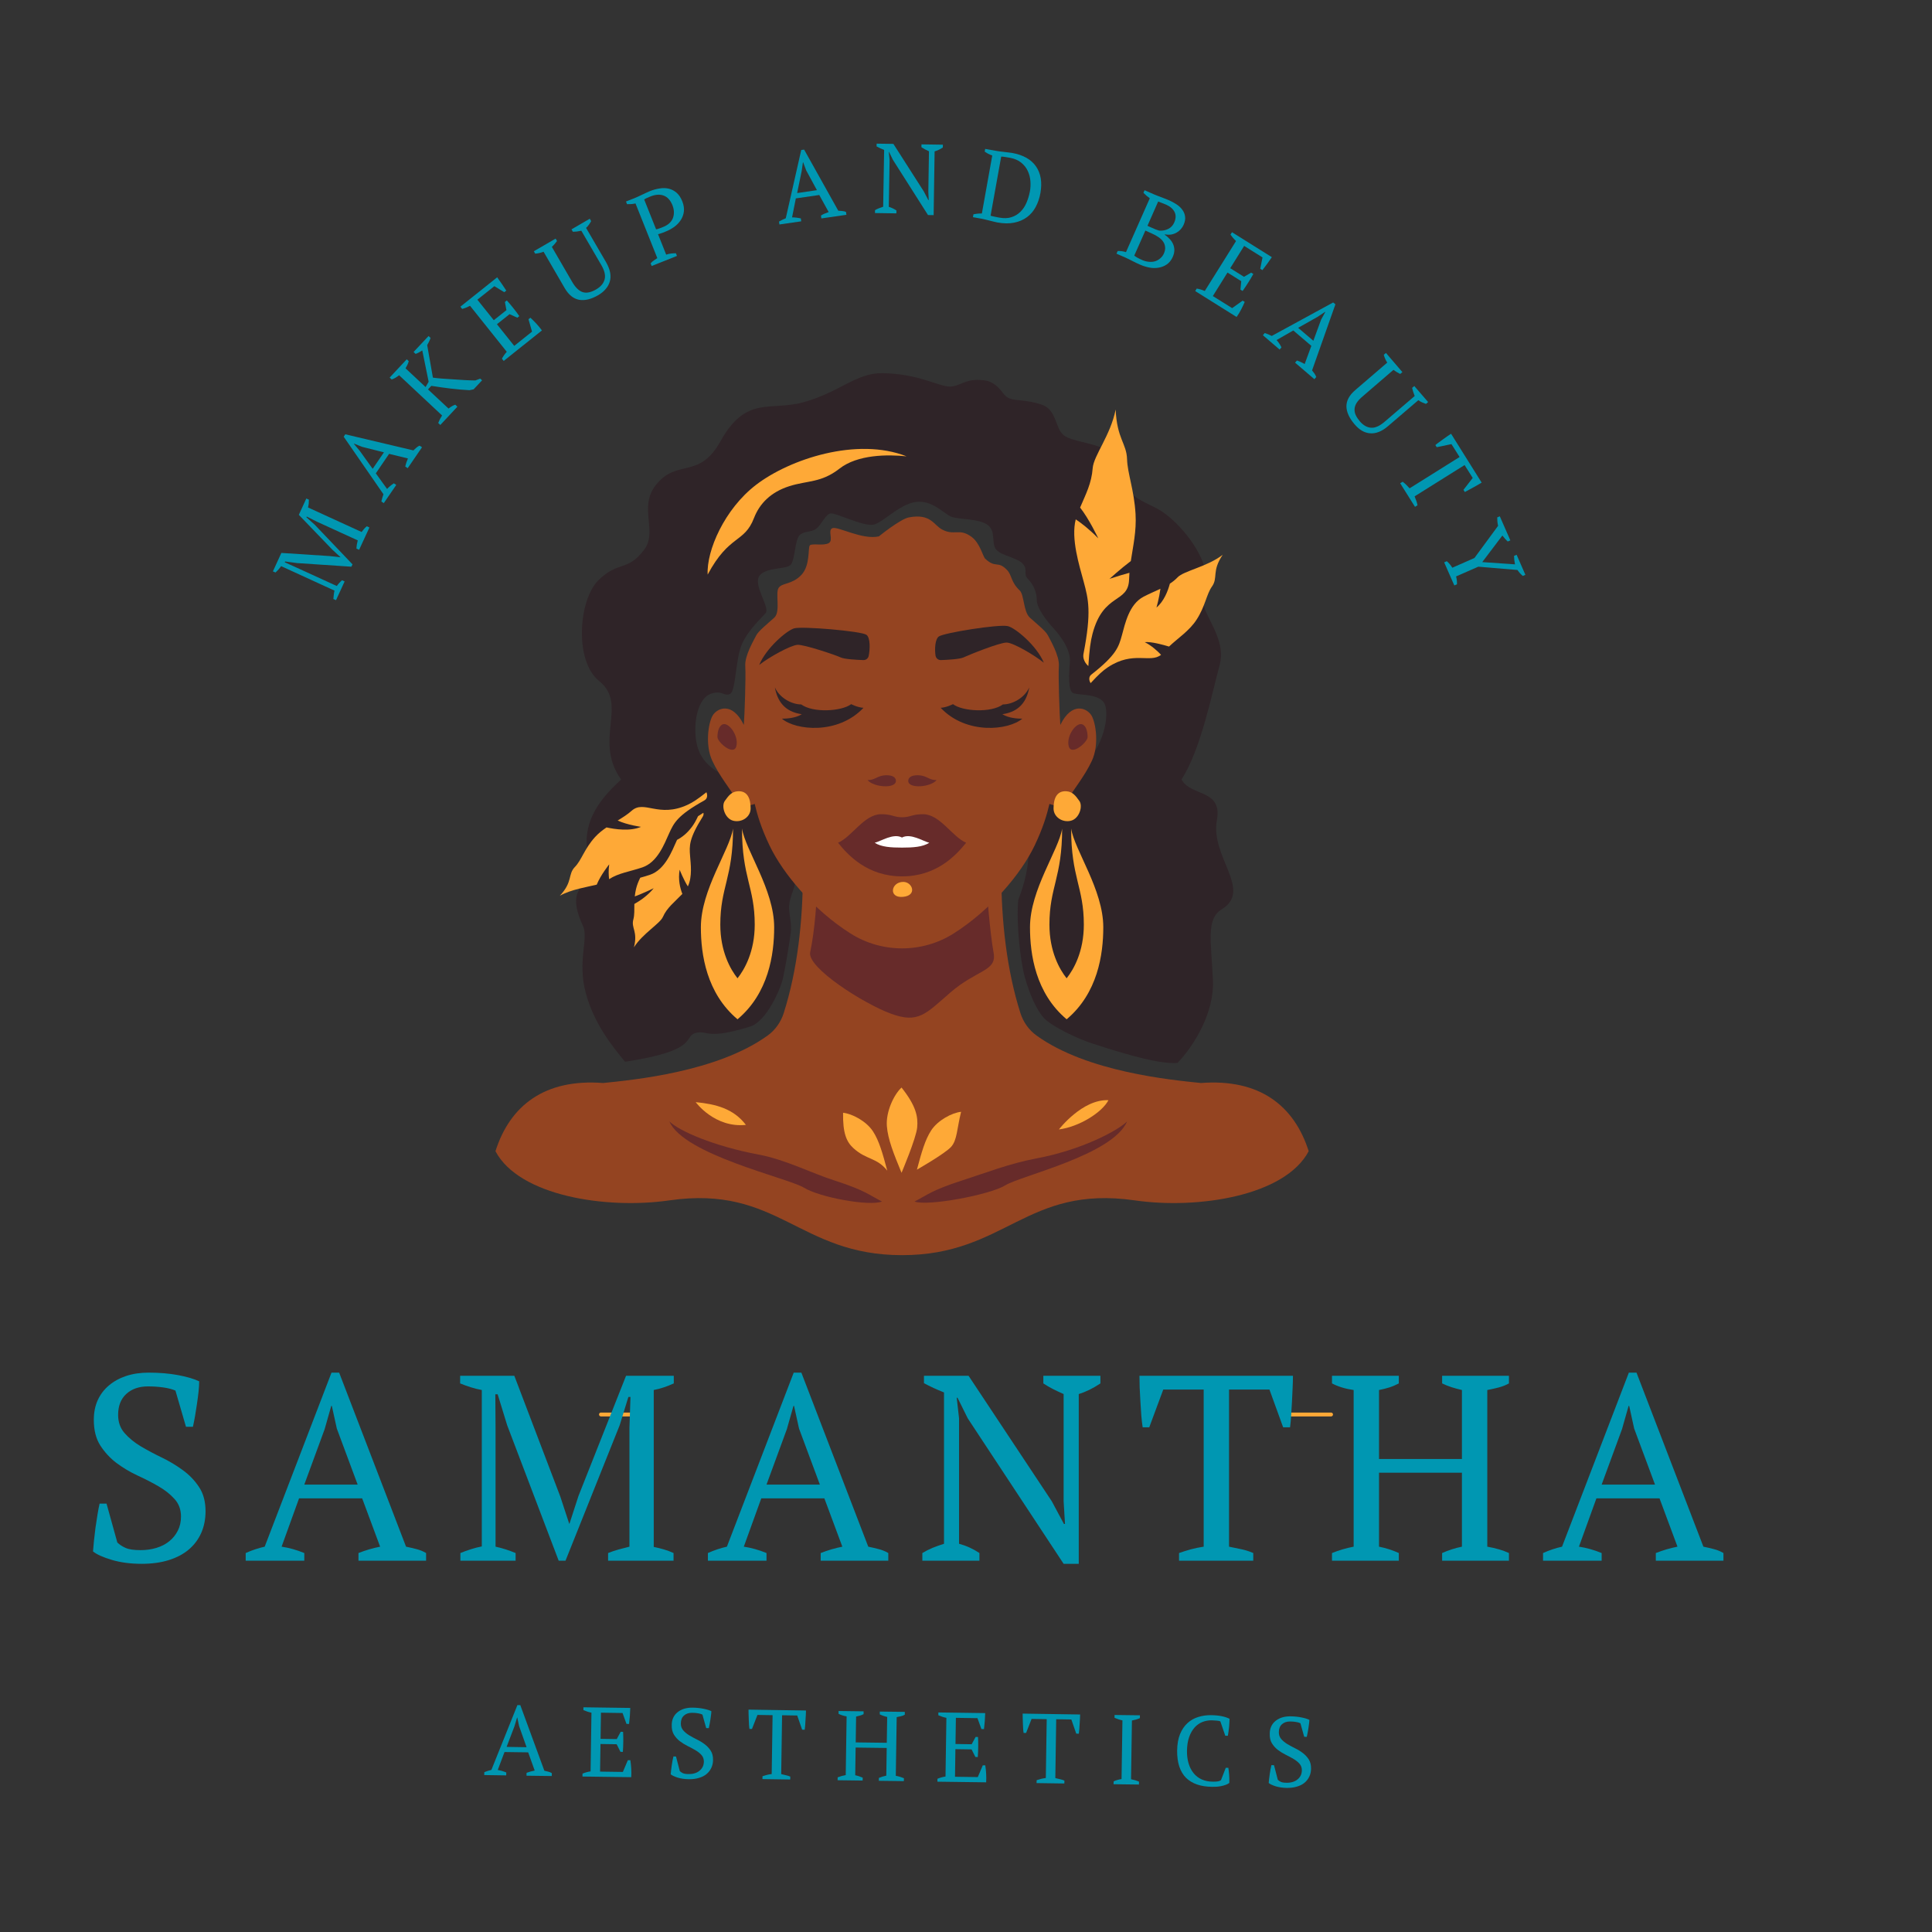 <svg xmlns="http://www.w3.org/2000/svg" xmlns:xlink="http://www.w3.org/1999/xlink" width="500" zoomAndPan="magnify" viewBox="0 0 375 375" height="500" preserveAspectRatio="xMidYMid meet" version="1.0"><rect x="0" y="0" width="375" height="375" fill="#333333" stroke="none"/><defs><g/><clipPath id="bd9084269f"><path d="M 82.172 149 L 240.012 149 L 240.012 223.73 L 82.172 223.73 Z M 82.172 149 " clip-rule="nonzero"/></clipPath><clipPath id="00159ab79b"><path d="M 97 52.328 L 226 52.328 L 226 187 L 97 187 Z M 97 52.328 " clip-rule="nonzero"/></clipPath><clipPath id="5e86131027"><path d="M 79 304 L 248 304 L 248 332.559 L 79 332.559 Z M 79 304 " clip-rule="nonzero"/></clipPath><clipPath id="35e6b23077"><path d="M 0.121 6 L 15 6 L 15 21 L 0.121 21 Z M 0.121 6 " clip-rule="nonzero"/></clipPath><clipPath id="70d57b94f8"><rect x="0" width="169" y="0" height="29"/></clipPath><clipPath id="0b9cf813fd"><path d="M 0.16 229 L 326.32 229 L 326.32 298 L 0.16 298 Z M 0.16 229 " clip-rule="nonzero"/></clipPath><clipPath id="19e565fc54"><rect x="0" width="327" y="0" height="69"/></clipPath><clipPath id="e34b13d34d"><path d="M 32 0.879 L 289 0.879 L 289 100 L 32 100 Z M 32 0.879 " clip-rule="nonzero"/></clipPath><clipPath id="c2e6226a25"><rect x="0" width="257" y="0" height="100"/></clipPath><clipPath id="0b816b1fa9"><rect x="0" width="327" y="0" height="333"/></clipPath></defs><path stroke-linecap="round" transform="matrix(0.75, 0, 0, 0.75, 116.27, 274.177)" fill="none" stroke-linejoin="miter" d="M 0.499 0.498 L 11.629 0.498 " stroke="#fea937" stroke-width="1" stroke-opacity="1" stroke-miterlimit="4"/><path stroke-linecap="round" transform="matrix(0.75, 0, 0, 0.75, 249.632, 274.177)" fill="none" stroke-linejoin="miter" d="M 0.501 0.498 L 11.631 0.498 " stroke="#fea937" stroke-width="1" stroke-opacity="1" stroke-miterlimit="4"/><g transform="matrix(1, 0, 0, 1, 14, 20)"><g clip-path="url(#0b816b1fa9)"><g clip-path="url(#bd9084269f)"><path fill="#944421" d="M 219.109 190.211 C 213.273 189.609 197.008 188.082 187.188 180.996 C 185.699 179.922 184.617 178.383 184.062 176.641 C 181.422 168.324 180.348 158.871 180.348 149.422 L 161.094 150.102 L 141.84 149.422 C 141.84 158.871 140.762 168.324 138.121 176.641 C 137.566 178.383 136.488 179.922 135 180.996 C 125.176 188.082 108.914 189.609 103.074 190.211 C 91.75 189.344 85 194.551 82.168 203.445 C 86.742 212.125 103.637 214.762 115.926 212.992 C 137.047 209.957 140.969 223.625 161.094 223.625 C 181.219 223.625 185.137 209.957 206.262 212.992 C 218.551 214.762 235.441 212.125 240.016 203.445 C 237.184 194.551 230.434 189.344 219.109 190.211 Z M 219.109 190.211 " fill-opacity="1" fill-rule="nonzero"/></g><g clip-path="url(#00159ab79b)"><path fill="#2f2428" d="M 222.195 139.223 C 223.328 133.117 217.188 134.668 215.336 131.305 C 219.148 125.336 221.215 114.598 222.738 109.062 C 223.879 104.926 220.996 101.145 219.91 98.324 C 218.82 95.504 220.824 93.32 219.691 89.754 C 218.277 85.305 213.703 80.316 210.543 78.688 C 207.387 77.059 205.754 76.625 204.34 74.023 C 202.922 71.418 204.992 70.77 201.836 68.055 C 199.324 65.902 194.211 65.887 192.469 64.477 C 190.727 63.066 191.164 59.484 188.113 58.508 C 185.066 57.531 183.324 57.859 181.906 57.316 C 180.492 56.773 180.383 54.93 177.77 53.953 C 173.559 53.086 172.543 55.035 170.367 55.035 C 168.188 55.035 164.379 52.543 157.301 52.434 C 152.152 52.355 149.023 56.121 141.949 58.074 C 135.438 59.871 130.84 56.664 125.832 65.668 C 121.66 73.168 117.449 68.922 113.312 74.129 C 109.848 78.488 113.746 83.137 111.023 86.715 C 107.754 91.016 106.125 88.777 102.203 92.574 C 98.285 96.371 97.414 108.305 102.312 112.207 C 107.98 116.727 101.117 123.707 106.559 131.301 C 103.73 134.016 98.176 139.004 100.355 146.926 C 101.941 152.703 95.02 150.723 99.156 159.727 C 100.289 162.191 98.02 166.488 99.699 172.742 C 101.332 178.82 104.926 183.16 107.32 186.086 C 122.348 183.809 118.305 181.035 121.258 180.445 C 123.438 180.012 123.219 181.855 131.602 179.254 C 134.719 178.285 137.543 172.07 138.039 169.586 C 138.641 166.598 139.117 163.715 139.473 161.133 C 139.758 159.082 139.039 157.301 139.18 155.715 C 139.348 153.824 140.344 152.242 140.32 151.301 C 140.008 138.543 133.781 143.453 134.543 139.871 C 135.305 136.293 131.93 130.758 131.93 130.758 C 131.93 130.758 128.227 131.301 126.484 130.434 C 124.742 129.566 121.805 127.938 121.148 123.926 C 120.496 119.91 121.586 115.57 123.871 114.703 C 126.156 113.836 126.484 115.246 127.684 114.703 C 128.879 114.16 128.711 107.785 130.066 104.895 C 131.395 102.055 133.754 100.051 134.625 98.965 C 135.492 97.883 132.039 93.441 133.453 91.703 C 134.867 89.969 138.789 90.621 139.551 89.535 C 140.312 88.449 140.312 84.762 141.184 83.895 C 142.055 83.027 143.363 83.352 144.34 82.699 C 145.32 82.051 146.191 79.879 147.172 79.66 C 148.152 79.445 153.598 82.266 155.559 81.832 C 157.516 81.398 161 77.383 164.375 77.383 C 167.348 77.383 169.277 79.77 170.691 80.312 C 172.105 80.855 176.137 80.637 177.77 81.941 C 179.402 83.242 178.312 85.52 179.402 86.715 C 180.492 87.906 183.43 88.23 184.52 89.426 C 185.609 90.617 184.52 91.379 185.5 92.355 C 186.48 93.332 187.242 94.848 187.242 96.477 C 187.242 98.105 189.242 100.594 190.441 101.898 C 191.637 103.199 193.883 106.023 193.664 108.52 C 193.449 111.016 193.34 113.941 194.211 114.484 C 195.082 115.027 199.438 114.484 200.418 116.656 C 201.395 118.824 200.199 125.117 196.168 128.59 C 192.141 132.059 182.992 130.199 182.34 131.5 C 181.688 132.801 189.172 140.832 183.648 154.625 C 183.211 159.289 184.082 166.773 184.953 169.812 C 185.824 172.852 187.133 175.996 188.656 177.625 C 190.18 179.25 195.191 181.637 197.914 182.504 C 200.637 183.375 210.543 186.738 214.57 186.305 C 218.055 182.613 221.684 176.332 221.43 170.355 C 221.105 162.652 220.027 158.406 223.172 156.469 C 229.16 152.781 220.887 146.27 222.195 139.219 Z M 222.195 139.223 " fill-opacity="1" fill-rule="nonzero"/></g><path fill="#672b2a" d="M 144.562 150.832 C 144.664 154.152 144.125 160.812 143.254 164.824 C 142.605 167.816 153.676 174.836 158.934 176.758 C 164.27 178.711 165.66 176.801 170.477 172.637 C 175.645 168.168 179.523 168.543 178.859 164.934 C 178.16 161.125 177.488 152.836 177.488 151.035 C 177.488 149.238 161.008 154.082 161.008 154.082 Z M 144.562 150.832 " fill-opacity="1" fill-rule="nonzero"/><path fill="#944421" d="M 197.867 118.898 C 197.023 117.453 194.062 116.078 191.809 120.707 C 191.668 118.973 191.387 111.305 191.527 109.281 C 191.668 107.254 189.836 104.219 189.414 103.352 C 188.992 102.48 187.16 101.035 185.891 99.879 C 184.625 98.723 184.812 95.441 183.918 94.598 C 182.156 92.934 182.441 91.633 181.453 90.621 C 179.621 88.738 179.34 90.402 177.227 88.449 C 176.781 88.039 176.23 85.402 174.551 84.184 C 172.152 82.449 171.309 84.039 168.914 82.809 C 167.191 81.926 166.73 79.629 162.43 80.422 C 160.742 80.734 156.586 84.113 156.586 84.113 C 153.344 84.836 148.551 82.086 147.566 82.52 C 146.578 82.953 147.848 84.836 146.863 85.414 C 145.875 85.992 143.621 85.414 143.199 85.848 C 142.773 86.281 143.34 89.754 141.508 91.633 C 139.676 93.512 137.844 93.078 137.141 94.094 C 136.434 95.105 137.562 98.723 136.293 99.879 C 135.027 101.035 133.195 102.48 132.77 103.352 C 132.348 104.219 130.516 107.254 130.656 109.281 C 130.797 111.305 130.516 118.973 130.375 120.707 C 128.121 116.078 125.164 117.453 124.316 118.898 C 123.473 120.348 122.84 124.613 124.246 127.652 C 125.656 130.688 127.91 133.363 128.828 135.027 C 129.531 136.312 131.082 136.621 132.488 136.039 C 132.984 138.125 133.688 140.598 135.379 144.141 C 137.965 149.559 143.883 156.637 151.098 161.195 C 157.18 165.039 165.008 165.039 171.09 161.195 C 178.301 156.637 184.223 149.559 186.809 144.141 C 188.5 140.598 189.203 138.125 189.699 136.039 C 191.105 136.621 192.652 136.312 193.363 135.027 C 194.277 133.363 196.531 130.688 197.941 127.652 C 199.348 124.613 198.715 120.348 197.871 118.898 Z M 197.867 118.898 " fill-opacity="1" fill-rule="nonzero"/><path fill="#672b2a" d="M 165.145 138.035 C 163.031 138.035 162.715 138.629 161.094 138.629 C 159.473 138.629 159.156 138.035 157.043 138.035 C 153.734 138.035 151.41 142.383 148.664 143.578 C 150.633 146.035 154.402 150.102 161.094 150.102 C 167.785 150.102 171.551 146.035 173.523 143.578 C 170.777 142.383 168.453 138.035 165.145 138.035 Z M 165.145 138.035 " fill-opacity="1" fill-rule="nonzero"/><path fill="#672b2a" d="M 159.895 131.574 C 159.895 130.414 158.098 130.328 157.066 130.598 C 156.031 130.871 155.648 131.414 154.398 131.414 C 155.539 132.824 159.895 133.148 159.895 131.574 Z M 159.895 131.574 " fill-opacity="1" fill-rule="nonzero"/><path fill="#672b2a" d="M 162.289 131.574 C 162.289 130.414 164.086 130.328 165.121 130.598 C 166.156 130.871 166.535 131.414 167.789 131.414 C 166.645 132.824 162.289 133.148 162.289 131.574 Z M 162.289 131.574 " fill-opacity="1" fill-rule="nonzero"/><path fill="#2f2428" d="M 153.605 117.383 C 152.465 117.328 151.211 116.676 151.211 116.676 C 149.359 118.086 143.809 118.41 141.52 116.73 C 139.672 116.73 137.328 115.48 136.402 113.422 C 136.895 116.078 138.254 118.141 141.629 118.629 C 140.434 119.387 138.691 119.496 137.766 119.496 C 140.434 121.773 148.652 122.641 153.605 117.379 Z M 153.605 117.383 " fill-opacity="1" fill-rule="nonzero"/><path fill="#2f2428" d="M 168.578 117.383 C 169.723 117.328 170.973 116.676 170.973 116.676 C 172.824 118.086 178.379 118.41 180.664 116.73 C 182.516 116.73 184.855 115.48 185.781 113.422 C 185.293 116.078 183.93 118.141 180.555 118.629 C 181.754 119.387 183.496 119.496 184.422 119.496 C 181.754 121.773 173.531 122.641 168.578 117.379 Z M 168.578 117.383 " fill-opacity="1" fill-rule="nonzero"/><path fill="#2f2428" d="M 153.578 108.121 C 154.074 108.141 154.508 107.801 154.609 107.32 C 154.883 106.031 154.949 103.746 154.16 103.207 C 153.125 102.5 141.789 101.523 140.168 101.957 C 138.754 102.34 134.723 105.754 133.363 109.062 C 135.27 107.547 139.516 105.211 140.82 105.16 C 142.129 105.105 148.117 107.109 149.152 107.598 C 149.91 107.957 152.336 108.082 153.578 108.121 Z M 153.578 108.121 " fill-opacity="1" fill-rule="nonzero"/><path fill="#2f2428" d="M 168.629 108.121 C 168.109 108.141 167.668 107.762 167.586 107.25 C 167.398 106.035 167.477 104.055 168.242 103.531 C 169.277 102.824 179.73 101.145 181.582 101.523 C 183.02 101.816 187.242 105.32 188.605 108.629 C 186.699 107.109 182.727 104.777 181.418 104.723 C 180.113 104.668 174.07 107.109 173.035 107.598 C 172.281 107.953 169.875 108.082 168.629 108.121 Z M 168.629 108.121 " fill-opacity="1" fill-rule="nonzero"/><path fill="#ffffff" d="M 161.074 142.566 C 159.406 141.664 156.973 143.293 155.777 143.582 C 157.082 144.414 158.969 144.52 161.074 144.52 C 163.18 144.52 165.066 144.414 166.375 143.582 C 165.176 143.293 162.746 141.664 161.074 142.566 Z M 161.074 142.566 " fill-opacity="1" fill-rule="nonzero"/><path fill="#fea937" d="M 129.227 133.582 C 131.184 133.469 131.695 135.172 131.695 136.91 C 131.695 138.645 129.879 139.73 128.281 139.293 C 126.684 138.859 125.961 136.473 126.684 135.461 C 127.41 134.449 127.992 133.652 129.227 133.582 Z M 129.227 133.582 " fill-opacity="1" fill-rule="nonzero"/><path fill="#fea937" d="M 130.023 140.812 C 130.023 150.359 132.492 152.168 132.492 159.473 C 132.492 164.68 130.531 168.152 129.152 169.887 C 127.773 168.152 125.812 164.68 125.812 159.473 C 125.812 152.168 128.281 150.359 128.281 140.812 C 127.629 145.008 122.039 152.676 122.039 159.98 C 122.039 165.258 123.129 172.781 129.152 177.844 C 135.18 172.781 136.266 165.258 136.266 159.98 C 136.266 152.676 130.676 145.008 130.023 140.812 Z M 130.023 140.812 " fill-opacity="1" fill-rule="nonzero"/><path fill="#fea937" d="M 192.961 133.582 C 191.004 133.469 190.492 135.172 190.492 136.91 C 190.492 138.645 192.309 139.73 193.902 139.293 C 195.5 138.859 196.227 136.473 195.5 135.461 C 194.773 134.449 194.195 133.652 192.961 133.582 Z M 192.961 133.582 " fill-opacity="1" fill-rule="nonzero"/><path fill="#fea937" d="M 192.16 140.812 C 192.16 150.359 189.695 152.168 189.695 159.473 C 189.695 164.68 191.652 168.152 193.031 169.887 C 194.414 168.152 196.371 164.68 196.371 159.473 C 196.371 152.168 193.906 150.359 193.906 140.812 C 194.559 145.008 200.148 152.676 200.148 159.98 C 200.148 165.258 199.059 172.781 193.035 177.844 C 187.008 172.781 185.922 165.258 185.922 159.98 C 185.922 152.676 191.508 145.008 192.164 140.812 Z M 192.16 140.812 " fill-opacity="1" fill-rule="nonzero"/><path fill="#672b2a" d="M 157.191 213.211 C 154.652 211.945 154.074 211.094 147.828 209.086 C 143.52 207.703 138.402 205.062 133.238 204.098 C 124.527 202.469 117.77 199.5 115.926 197.66 C 118.684 204.168 139.008 208.652 142.055 210.535 C 145.105 212.414 154.797 214.188 157.191 213.211 Z M 157.191 213.211 " fill-opacity="1" fill-rule="nonzero"/><path fill="#672b2a" d="M 163.508 213.211 C 166.047 211.945 166.625 211.094 172.871 209.086 C 177.176 207.703 181.969 205.82 187.133 204.855 C 195.844 203.23 202.926 199.5 204.773 197.66 C 202.016 204.168 184.195 208.184 181.145 210.062 C 178.098 211.945 165.902 214.188 163.508 213.211 Z M 163.508 213.211 " fill-opacity="1" fill-rule="nonzero"/><path fill="#672b2a" d="M 126.145 120.656 C 127.355 119.934 129.434 122.801 128.93 124.82 C 128.422 126.836 125.258 124.062 125.258 123.055 C 125.258 122.047 125.512 121.035 126.145 120.656 Z M 126.145 120.656 " fill-opacity="1" fill-rule="nonzero"/><path fill="#672b2a" d="M 196.215 120.656 C 195.004 119.934 192.926 122.801 193.43 124.82 C 193.938 126.836 197.102 124.062 197.102 123.055 C 197.102 122.047 196.848 121.035 196.215 120.656 Z M 196.215 120.656 " fill-opacity="1" fill-rule="nonzero"/><path fill="#fea937" d="M 161.332 151.176 C 158.926 151.176 158.402 154.34 161.258 154.082 C 164.113 153.824 163.102 151.176 161.332 151.176 Z M 161.332 151.176 " fill-opacity="1" fill-rule="nonzero"/><path fill="#fea937" d="M 160.988 207.641 C 159.438 203.875 158.328 201.113 158.141 198.562 C 157.934 195.82 159.469 192.5 160.988 191.09 C 163.836 194.684 164.215 196.766 164.023 198.844 C 163.836 200.926 160.988 207.641 160.988 207.641 Z M 160.988 207.641 " fill-opacity="1" fill-rule="nonzero"/><path fill="#fea937" d="M 163.973 207.031 C 164.871 203.68 165.551 201.234 166.746 199.406 C 168.027 197.441 170.789 195.977 172.547 195.801 C 171.719 199.129 171.797 201.312 170.59 202.625 C 169.383 203.941 163.973 207.031 163.973 207.031 Z M 163.973 207.031 " fill-opacity="1" fill-rule="nonzero"/><path fill="#fea937" d="M 158.219 207.223 C 157.32 203.867 156.641 201.426 155.445 199.594 C 154.164 197.629 151.402 196.164 149.641 195.988 C 149.57 199.895 150.289 201.602 151.602 202.816 C 154.16 205.184 156.152 204.613 158.219 207.223 Z M 158.219 207.223 " fill-opacity="1" fill-rule="nonzero"/><path fill="#fea937" d="M 121.035 193.926 C 124.957 194.305 128.375 195.188 130.781 198.34 C 124.703 198.973 121.035 193.926 121.035 193.926 Z M 121.035 193.926 " fill-opacity="1" fill-rule="nonzero"/><path fill="#fea937" d="M 191.535 199.223 C 195.457 198.719 199.887 195.945 201.152 193.547 C 196.09 193.297 191.535 199.223 191.535 199.223 Z M 191.535 199.223 " fill-opacity="1" fill-rule="nonzero"/><path fill="#fea937" d="M 123.359 91.527 C 127.535 83.707 130.449 85.473 132.348 80.555 C 133.445 77.711 135.637 75.512 139.18 74.375 C 142.727 73.242 145.391 73.738 148.926 70.973 C 152.473 68.195 158.293 68.195 161.965 68.574 C 152.344 64.793 139.285 69.086 132.727 74.125 C 126.648 78.789 123.105 86.863 123.359 91.527 Z M 123.359 91.527 " fill-opacity="1" fill-rule="nonzero"/><path fill="#fea937" d="M 201.359 92.348 C 201.359 92.348 203.559 90.355 205.492 88.898 C 205.926 85.973 206.605 83.125 206.41 79.773 C 206.141 75.125 204.844 71.895 204.762 69.148 C 204.672 66.043 202.801 65.203 202.547 59.492 C 201.551 64.512 198.27 68.438 198.09 70.871 C 197.867 73.84 196.766 75.875 195.648 78.52 C 197.379 80.699 199.176 84.496 199.176 84.496 C 197.426 82.699 195.836 81.5 194.801 80.805 C 193.836 84.551 195.496 89.762 196.34 92.898 C 197.262 96.336 197.891 98.73 196.309 106.887 C 196.035 108.332 197.25 109.273 197.25 109.273 C 197.449 106.086 197.668 104.492 198.055 103.023 C 200.188 94.949 205.047 97.223 205.156 92.422 C 205.164 92.004 205.191 91.59 205.223 91.18 C 204.195 91.461 202.859 91.848 201.359 92.348 Z M 201.359 92.348 " fill-opacity="1" fill-rule="nonzero"/><path fill="#fea937" d="M 214.574 92.055 C 214.113 92.543 213.609 92.938 213.07 93.289 C 212.691 94.711 211.93 96.699 210.473 97.926 C 210.473 97.926 211.004 96.043 211.238 94.281 C 210.23 94.758 209.133 95.211 207.965 95.82 C 205.129 97.297 204.363 101.137 203.758 103.32 C 203.141 105.562 202.691 107.121 197.855 110.914 C 197.004 111.586 197.691 112.594 197.691 112.594 C 199.211 110.941 200.07 110.164 201.035 109.52 C 205.965 106.242 209.23 108.801 211.363 107.098 C 210.621 106.32 209.484 105.285 208.191 104.641 C 209.406 104.5 211.793 105.156 212.91 105.496 C 214.684 103.812 216.84 102.457 218.25 100.285 C 219.961 97.645 220.164 95.359 221.246 93.836 C 222.469 92.109 221.152 90.891 223.328 87.68 C 220.332 90.004 215.758 90.805 214.574 92.055 Z M 214.574 92.055 " fill-opacity="1" fill-rule="nonzero"/><path fill="#fea937" d="M 123.117 133.773 C 121.402 135.133 120.457 135.754 119.43 136.223 C 113.805 138.812 111.047 135.207 108.621 137.355 C 107.793 138.09 106.848 138.684 105.887 139.262 C 107.75 140.129 110.418 140.488 110.418 140.488 C 108.316 141.402 105.355 140.961 103.727 140.602 C 102.918 141.148 102.145 141.754 101.465 142.508 C 99.418 144.785 98.875 146.953 97.605 148.258 C 96.164 149.734 97.242 151.105 94.664 153.863 C 96.934 152.613 99.836 152.199 101.824 151.711 C 102.59 149.824 104.246 147.77 104.246 147.77 C 104.09 148.914 104.129 149.891 104.23 150.645 C 106.051 149.457 108.172 149.203 110.68 148.359 C 113.633 147.363 114.953 143.785 115.867 141.777 C 116.805 139.715 117.473 138.281 122.703 135.367 C 123.625 134.848 123.117 133.773 123.117 133.773 Z M 123.117 133.773 " fill-opacity="1" fill-rule="nonzero"/><path fill="#fea937" d="M 122.523 137.762 C 122.148 137.992 121.805 138.215 121.488 138.426 C 121.066 139.332 120.719 139.922 120.316 140.473 C 119.359 141.766 118.363 142.52 117.414 143.016 C 117.383 143.086 117.352 143.152 117.32 143.227 C 116.406 145.23 115.086 148.812 112.133 149.805 C 111.488 150.023 110.871 150.199 110.273 150.363 C 109.93 151.055 109.633 151.777 109.449 152.562 C 109.332 153.066 109.258 153.543 109.211 154 C 110.828 153.398 112.887 152.406 112.887 152.406 C 111.715 153.848 110.191 154.863 109.129 155.461 C 109.109 156.621 109.172 157.598 108.934 158.457 C 108.465 160.156 109.844 160.738 109.051 163.867 C 110.738 161.203 114.094 159.285 114.668 157.973 C 115.441 156.199 116.898 155.117 118.445 153.508 C 118.02 152.422 117.586 150.73 117.918 148.812 C 117.918 148.812 118.711 150.816 119.512 152.051 C 120.418 150.133 120.062 147.656 119.941 146.102 C 119.793 144.168 119.699 142.82 122.414 138.484 C 122.578 138.219 122.586 137.973 122.523 137.766 Z M 122.523 137.762 " fill-opacity="1" fill-rule="nonzero"/><g clip-path="url(#5e86131027)"><g transform="matrix(1, 0, 0, 1, 79, 304)"><g clip-path="url(#70d57b94f8)"><g clip-path="url(#35e6b23077)"><g fill="#0097b2" fill-opacity="1"><g transform="translate(0.988, 20.538)"><g><path d="M 4.266 0.062 L 0 0 L 0.016 -0.562 C 0.473 -0.75 0.93 -0.895 1.391 -1 L 6.438 -13.578 L 7 -13.578 L 11.672 -0.844 C 11.93 -0.789 12.188 -0.727 12.438 -0.656 C 12.688 -0.594 12.914 -0.5 13.125 -0.375 L 13.109 0.188 L 8.203 0.125 L 8.219 -0.438 C 8.469 -0.531 8.727 -0.613 9 -0.688 C 9.27 -0.758 9.535 -0.82 9.797 -0.875 L 8.531 -4.406 L 3.938 -4.469 L 2.625 -0.984 C 3.164 -0.898 3.719 -0.738 4.281 -0.5 Z M 4.344 -5.469 L 8.219 -5.406 L 6.766 -9.516 L 6.422 -11.156 L 6.375 -11.156 L 5.875 -9.484 Z M 4.344 -5.469 "/></g></g></g></g><g fill="#0097b2" fill-opacity="1"><g transform="translate(19.491, 20.807)"><g><path d="M 9.844 -13.297 C 9.832 -12.785 9.805 -12.27 9.766 -11.75 C 9.723 -11.238 9.672 -10.719 9.609 -10.188 L 9.109 -10.203 L 8.344 -12.312 L 4.156 -12.375 L 4.078 -7.297 L 7.219 -7.25 L 7.984 -8.672 L 8.453 -8.656 C 8.516 -7.383 8.5 -6.086 8.406 -4.766 L 7.938 -4.781 L 7.203 -6.25 L 4.062 -6.297 L 3.984 -0.938 L 8.406 -0.875 L 9.375 -3.156 L 9.859 -3.156 C 9.941 -2.625 10 -2.082 10.031 -1.531 C 10.062 -0.977 10.062 -0.422 10.031 0.141 L 0.562 0.016 L 0.578 -0.547 C 1.023 -0.742 1.547 -0.891 2.141 -0.984 L 2.312 -12.375 C 2.062 -12.426 1.801 -12.492 1.531 -12.578 C 1.258 -12.672 1 -12.77 0.75 -12.875 L 0.75 -13.422 Z M 9.844 -13.297 "/></g></g></g><g fill="#0097b2" fill-opacity="1"><g transform="translate(36.057, 21.047)"><g><path d="M 2.891 -1.281 C 3.047 -1.125 3.242 -0.988 3.484 -0.875 C 3.734 -0.758 4.102 -0.703 4.594 -0.703 C 5 -0.691 5.379 -0.738 5.734 -0.844 C 6.098 -0.945 6.41 -1.102 6.672 -1.312 C 6.941 -1.52 7.156 -1.77 7.312 -2.062 C 7.469 -2.363 7.551 -2.707 7.562 -3.094 C 7.57 -3.602 7.422 -4.035 7.109 -4.391 C 6.797 -4.742 6.406 -5.055 5.938 -5.328 C 5.477 -5.598 4.973 -5.867 4.422 -6.141 C 3.879 -6.41 3.375 -6.723 2.906 -7.078 C 2.445 -7.43 2.062 -7.859 1.75 -8.359 C 1.445 -8.859 1.305 -9.477 1.328 -10.219 C 1.328 -10.758 1.426 -11.238 1.625 -11.656 C 1.82 -12.07 2.098 -12.422 2.453 -12.703 C 2.805 -12.992 3.227 -13.219 3.719 -13.375 C 4.219 -13.531 4.77 -13.602 5.375 -13.594 C 6.156 -13.582 6.863 -13.508 7.5 -13.375 C 8.145 -13.25 8.648 -13.094 9.016 -12.906 C 9.016 -12.695 8.992 -12.445 8.953 -12.156 C 8.922 -11.863 8.879 -11.562 8.828 -11.25 C 8.785 -10.945 8.734 -10.648 8.672 -10.359 C 8.617 -10.078 8.566 -9.828 8.516 -9.609 L 8.016 -9.625 L 7.281 -12.25 C 7.062 -12.363 6.773 -12.445 6.422 -12.5 C 6.066 -12.562 5.691 -12.594 5.297 -12.594 C 4.641 -12.602 4.109 -12.426 3.703 -12.062 C 3.305 -11.707 3.102 -11.203 3.094 -10.547 C 3.082 -10.023 3.227 -9.582 3.531 -9.219 C 3.844 -8.852 4.234 -8.523 4.703 -8.234 C 5.172 -7.953 5.676 -7.676 6.219 -7.406 C 6.77 -7.145 7.281 -6.832 7.75 -6.469 C 8.219 -6.113 8.602 -5.695 8.906 -5.219 C 9.207 -4.738 9.352 -4.148 9.344 -3.453 C 9.344 -2.879 9.227 -2.359 9 -1.891 C 8.781 -1.422 8.469 -1.02 8.062 -0.688 C 7.664 -0.363 7.176 -0.117 6.594 0.047 C 6.02 0.223 5.367 0.305 4.641 0.297 C 3.836 0.285 3.113 0.18 2.469 -0.016 C 1.832 -0.223 1.383 -0.438 1.125 -0.656 C 1.145 -0.875 1.172 -1.133 1.203 -1.438 C 1.242 -1.75 1.285 -2.066 1.328 -2.391 C 1.379 -2.723 1.43 -3.039 1.484 -3.344 C 1.547 -3.656 1.602 -3.914 1.656 -4.125 L 2.156 -4.109 Z M 2.891 -1.281 "/></g></g></g><g fill="#0097b2" fill-opacity="1"><g transform="translate(51.739, 21.275)"><g><path d="M 8.641 0.125 L 3.25 0.047 L 3.266 -0.516 C 3.547 -0.609 3.828 -0.691 4.109 -0.766 C 4.398 -0.836 4.711 -0.895 5.047 -0.938 L 5.219 -12.359 L 2.281 -12.406 L 1.219 -9.688 L 0.734 -9.688 C 0.691 -9.945 0.66 -10.238 0.641 -10.562 C 0.617 -10.895 0.602 -11.227 0.594 -11.562 C 0.582 -11.906 0.57 -12.238 0.562 -12.562 C 0.551 -12.895 0.547 -13.188 0.547 -13.438 L 11.703 -13.266 C 11.703 -13.016 11.691 -12.727 11.672 -12.406 C 11.66 -12.082 11.641 -11.75 11.609 -11.406 C 11.586 -11.07 11.566 -10.738 11.547 -10.406 C 11.523 -10.082 11.492 -9.789 11.453 -9.531 L 10.953 -9.547 L 10 -12.297 L 7.062 -12.344 L 6.891 -0.922 C 7.223 -0.848 7.531 -0.773 7.812 -0.703 C 8.102 -0.641 8.383 -0.551 8.656 -0.438 Z M 8.641 0.125 "/></g></g></g><g fill="#0097b2" fill-opacity="1"><g transform="translate(69.015, 21.526)"><g><path d="M 5.422 0.078 L 0.562 0.016 L 0.578 -0.547 C 1.086 -0.742 1.609 -0.891 2.141 -0.984 L 2.312 -12.375 C 1.719 -12.477 1.195 -12.645 0.75 -12.875 L 0.75 -13.422 L 5.609 -13.359 L 5.609 -12.812 C 5.391 -12.695 5.156 -12.602 4.906 -12.531 C 4.664 -12.457 4.414 -12.395 4.156 -12.344 L 4.078 -7.328 L 10.109 -7.25 L 10.188 -12.266 C 9.926 -12.328 9.676 -12.398 9.438 -12.484 C 9.195 -12.566 8.969 -12.66 8.75 -12.766 L 8.75 -13.312 L 13.609 -13.25 L 13.609 -12.703 C 13.379 -12.566 13.125 -12.469 12.844 -12.406 C 12.57 -12.344 12.301 -12.285 12.031 -12.234 L 11.859 -0.844 C 12.16 -0.789 12.441 -0.723 12.703 -0.641 C 12.973 -0.555 13.219 -0.469 13.438 -0.375 L 13.422 0.188 L 8.562 0.125 L 8.578 -0.438 C 9.035 -0.625 9.516 -0.77 10.016 -0.875 L 10.094 -6.25 L 4.062 -6.328 L 3.984 -0.953 C 4.242 -0.898 4.492 -0.832 4.734 -0.75 C 4.984 -0.664 5.219 -0.578 5.438 -0.484 Z M 5.422 0.078 "/></g></g></g><g fill="#0097b2" fill-opacity="1"><g transform="translate(88.382, 21.807)"><g><path d="M 9.844 -13.297 C 9.832 -12.785 9.805 -12.27 9.766 -11.75 C 9.723 -11.238 9.672 -10.719 9.609 -10.188 L 9.109 -10.203 L 8.344 -12.312 L 4.156 -12.375 L 4.078 -7.297 L 7.219 -7.25 L 7.984 -8.672 L 8.453 -8.656 C 8.516 -7.383 8.5 -6.086 8.406 -4.766 L 7.938 -4.781 L 7.203 -6.25 L 4.062 -6.297 L 3.984 -0.938 L 8.406 -0.875 L 9.375 -3.156 L 9.859 -3.156 C 9.941 -2.625 10 -2.082 10.031 -1.531 C 10.062 -0.977 10.062 -0.422 10.031 0.141 L 0.562 0.016 L 0.578 -0.547 C 1.023 -0.742 1.547 -0.891 2.141 -0.984 L 2.312 -12.375 C 2.062 -12.426 1.801 -12.492 1.531 -12.578 C 1.258 -12.672 1 -12.77 0.75 -12.875 L 0.75 -13.422 Z M 9.844 -13.297 "/></g></g></g><g fill="#0097b2" fill-opacity="1"><g transform="translate(104.947, 22.048)"><g><path d="M 8.641 0.125 L 3.25 0.047 L 3.266 -0.516 C 3.547 -0.609 3.828 -0.691 4.109 -0.766 C 4.398 -0.836 4.711 -0.895 5.047 -0.938 L 5.219 -12.359 L 2.281 -12.406 L 1.219 -9.688 L 0.734 -9.688 C 0.691 -9.945 0.66 -10.238 0.641 -10.562 C 0.617 -10.895 0.602 -11.227 0.594 -11.562 C 0.582 -11.906 0.57 -12.238 0.562 -12.562 C 0.551 -12.895 0.547 -13.188 0.547 -13.438 L 11.703 -13.266 C 11.703 -13.016 11.691 -12.727 11.672 -12.406 C 11.66 -12.082 11.641 -11.75 11.609 -11.406 C 11.586 -11.07 11.566 -10.738 11.547 -10.406 C 11.523 -10.082 11.492 -9.789 11.453 -9.531 L 10.953 -9.547 L 10 -12.297 L 7.062 -12.344 L 6.891 -0.922 C 7.223 -0.848 7.531 -0.773 7.812 -0.703 C 8.102 -0.641 8.383 -0.551 8.656 -0.438 Z M 8.641 0.125 "/></g></g></g><g fill="#0097b2" fill-opacity="1"><g transform="translate(122.223, 22.299)"><g><path d="M 5.844 0.078 L 0.922 0.016 L 0.938 -0.547 C 1.438 -0.766 1.945 -0.91 2.469 -0.984 L 2.641 -12.375 C 2.391 -12.426 2.133 -12.492 1.875 -12.578 C 1.625 -12.672 1.367 -12.77 1.109 -12.875 L 1.109 -13.422 L 6.031 -13.359 L 6.031 -12.812 C 5.789 -12.707 5.535 -12.613 5.266 -12.531 C 5.004 -12.457 4.742 -12.395 4.484 -12.344 L 4.312 -0.953 C 4.582 -0.898 4.852 -0.832 5.125 -0.75 C 5.395 -0.664 5.641 -0.578 5.859 -0.484 Z M 5.844 0.078 "/></g></g></g><g fill="#0097b2" fill-opacity="1"><g transform="translate(134.374, 22.475)"><g><path d="M 10.547 -3.344 L 11.047 -3.344 C 11.109 -2.977 11.16 -2.523 11.203 -1.984 C 11.242 -1.441 11.254 -0.914 11.234 -0.406 C 11.023 -0.25 10.785 -0.125 10.516 -0.031 C 10.254 0.062 9.973 0.141 9.672 0.203 C 9.367 0.266 9.062 0.305 8.75 0.328 C 8.438 0.348 8.141 0.352 7.859 0.344 C 6.773 0.332 5.812 0.18 4.969 -0.109 C 4.133 -0.398 3.426 -0.828 2.844 -1.391 C 2.27 -1.961 1.832 -2.691 1.531 -3.578 C 1.238 -4.461 1.098 -5.504 1.109 -6.703 C 1.129 -7.961 1.316 -9.023 1.672 -9.891 C 2.035 -10.766 2.516 -11.473 3.109 -12.016 C 3.711 -12.566 4.406 -12.961 5.188 -13.203 C 5.977 -13.453 6.801 -13.57 7.656 -13.562 C 8.5 -13.551 9.207 -13.484 9.781 -13.359 C 10.352 -13.242 10.852 -13.078 11.281 -12.859 C 11.281 -12.66 11.27 -12.422 11.25 -12.141 C 11.238 -11.867 11.219 -11.578 11.188 -11.266 C 11.156 -10.961 11.117 -10.66 11.078 -10.359 C 11.035 -10.066 10.992 -9.801 10.953 -9.562 L 10.453 -9.562 L 9.5 -12.344 C 9.363 -12.426 9.129 -12.477 8.797 -12.5 C 8.473 -12.531 8.148 -12.551 7.828 -12.562 C 7.191 -12.57 6.582 -12.461 6 -12.234 C 5.426 -12.004 4.922 -11.645 4.484 -11.156 C 4.055 -10.676 3.707 -10.062 3.438 -9.312 C 3.176 -8.562 3.035 -7.68 3.016 -6.672 C 3.004 -5.766 3.109 -4.941 3.328 -4.203 C 3.547 -3.473 3.867 -2.844 4.297 -2.312 C 4.723 -1.781 5.25 -1.375 5.875 -1.094 C 6.5 -0.812 7.207 -0.664 8 -0.656 C 8.426 -0.645 8.781 -0.664 9.062 -0.719 C 9.344 -0.781 9.531 -0.863 9.625 -0.969 Z M 10.547 -3.344 "/></g></g></g><g fill="#0097b2" fill-opacity="1"><g transform="translate(152.129, 22.733)"><g><path d="M 2.891 -1.281 C 3.047 -1.125 3.242 -0.988 3.484 -0.875 C 3.734 -0.758 4.102 -0.703 4.594 -0.703 C 5 -0.691 5.379 -0.738 5.734 -0.844 C 6.098 -0.945 6.41 -1.102 6.672 -1.312 C 6.941 -1.52 7.156 -1.77 7.312 -2.062 C 7.469 -2.363 7.551 -2.707 7.562 -3.094 C 7.57 -3.602 7.422 -4.035 7.109 -4.391 C 6.797 -4.742 6.406 -5.055 5.938 -5.328 C 5.477 -5.598 4.973 -5.867 4.422 -6.141 C 3.879 -6.41 3.375 -6.723 2.906 -7.078 C 2.445 -7.43 2.062 -7.859 1.75 -8.359 C 1.445 -8.859 1.305 -9.477 1.328 -10.219 C 1.328 -10.758 1.426 -11.238 1.625 -11.656 C 1.82 -12.07 2.098 -12.422 2.453 -12.703 C 2.805 -12.992 3.227 -13.219 3.719 -13.375 C 4.219 -13.531 4.77 -13.602 5.375 -13.594 C 6.156 -13.582 6.863 -13.508 7.5 -13.375 C 8.145 -13.25 8.648 -13.094 9.016 -12.906 C 9.016 -12.695 8.992 -12.445 8.953 -12.156 C 8.922 -11.863 8.879 -11.562 8.828 -11.25 C 8.785 -10.945 8.734 -10.648 8.672 -10.359 C 8.617 -10.078 8.566 -9.828 8.516 -9.609 L 8.016 -9.625 L 7.281 -12.25 C 7.062 -12.363 6.773 -12.445 6.422 -12.5 C 6.066 -12.562 5.691 -12.594 5.297 -12.594 C 4.641 -12.602 4.109 -12.426 3.703 -12.062 C 3.305 -11.707 3.102 -11.203 3.094 -10.547 C 3.082 -10.023 3.227 -9.582 3.531 -9.219 C 3.844 -8.852 4.234 -8.523 4.703 -8.234 C 5.172 -7.953 5.676 -7.676 6.219 -7.406 C 6.77 -7.145 7.281 -6.832 7.75 -6.469 C 8.219 -6.113 8.602 -5.695 8.906 -5.219 C 9.207 -4.738 9.352 -4.148 9.344 -3.453 C 9.344 -2.879 9.227 -2.359 9 -1.891 C 8.781 -1.422 8.469 -1.02 8.062 -0.688 C 7.664 -0.363 7.176 -0.117 6.594 0.047 C 6.02 0.223 5.367 0.305 4.641 0.297 C 3.836 0.285 3.113 0.18 2.469 -0.016 C 1.832 -0.223 1.383 -0.438 1.125 -0.656 C 1.145 -0.875 1.172 -1.133 1.203 -1.438 C 1.242 -1.75 1.285 -2.066 1.328 -2.391 C 1.379 -2.723 1.43 -3.039 1.484 -3.344 C 1.547 -3.656 1.602 -3.914 1.656 -4.125 L 2.156 -4.109 Z M 2.891 -1.281 "/></g></g></g></g></g></g><g clip-path="url(#0b9cf813fd)"><g transform="matrix(1, 0, 0, 1, 0, 229)"><g clip-path="url(#19e565fc54)"><g fill="#0097b2" fill-opacity="1"><g transform="translate(1.084, 53.927)"><g><path d="M 7.688 -3.531 C 8.102 -3.125 8.633 -2.773 9.281 -2.484 C 9.926 -2.191 10.898 -2.047 12.203 -2.047 C 13.297 -2.047 14.32 -2.191 15.281 -2.484 C 16.238 -2.773 17.066 -3.203 17.766 -3.766 C 18.461 -4.328 19.016 -5.008 19.422 -5.812 C 19.836 -6.613 20.047 -7.531 20.047 -8.562 C 20.047 -9.926 19.625 -11.066 18.781 -11.984 C 17.945 -12.91 16.906 -13.734 15.656 -14.453 C 14.414 -15.172 13.055 -15.867 11.578 -16.547 C 10.109 -17.234 8.75 -18.047 7.5 -18.984 C 6.258 -19.93 5.219 -21.062 4.375 -22.375 C 3.539 -23.688 3.125 -25.336 3.125 -27.328 C 3.125 -28.766 3.379 -30.047 3.891 -31.172 C 4.41 -32.297 5.141 -33.25 6.078 -34.031 C 7.016 -34.82 8.129 -35.43 9.422 -35.859 C 10.723 -36.285 12.18 -36.5 13.797 -36.5 C 15.879 -36.5 17.781 -36.336 19.5 -36.016 C 21.227 -35.691 22.586 -35.289 23.578 -34.812 C 23.578 -34.227 23.535 -33.551 23.453 -32.781 C 23.367 -32.008 23.266 -31.211 23.141 -30.391 C 23.023 -29.578 22.898 -28.785 22.766 -28.016 C 22.629 -27.242 22.492 -26.566 22.359 -25.984 L 21.016 -25.984 L 18.969 -33.016 C 18.352 -33.285 17.57 -33.488 16.625 -33.625 C 15.688 -33.758 14.691 -33.828 13.641 -33.828 C 11.891 -33.828 10.484 -33.336 9.422 -32.359 C 8.367 -31.391 7.844 -30.035 7.844 -28.297 C 7.844 -26.898 8.258 -25.723 9.094 -24.766 C 9.938 -23.805 10.988 -22.945 12.25 -22.188 C 13.52 -21.438 14.879 -20.711 16.328 -20.016 C 17.773 -19.316 19.129 -18.504 20.391 -17.578 C 21.66 -16.66 22.711 -15.566 23.547 -14.297 C 24.391 -13.035 24.812 -11.469 24.812 -9.594 C 24.812 -8.051 24.531 -6.645 23.969 -5.375 C 23.406 -4.113 22.594 -3.035 21.531 -2.141 C 20.469 -1.254 19.164 -0.57 17.625 -0.094 C 16.094 0.375 14.352 0.609 12.406 0.609 C 10.25 0.609 8.316 0.352 6.609 -0.156 C 4.898 -0.664 3.688 -1.211 2.969 -1.797 C 3.008 -2.379 3.07 -3.078 3.156 -3.891 C 3.238 -4.711 3.336 -5.555 3.453 -6.422 C 3.578 -7.297 3.707 -8.145 3.844 -8.969 C 3.977 -9.789 4.113 -10.492 4.25 -11.078 L 5.594 -11.078 Z M 7.688 -3.531 "/></g></g></g><g fill="#0097b2" fill-opacity="1"><g transform="translate(33.688, 53.927)"><g><path d="M 11.375 0 L 0 0 L 0 -1.484 C 1.227 -2.035 2.457 -2.445 3.688 -2.719 L 16.656 -36.5 L 18.141 -36.5 L 31.125 -2.719 C 31.801 -2.582 32.473 -2.426 33.141 -2.25 C 33.805 -2.082 34.43 -1.828 35.016 -1.484 L 35.016 0 L 21.891 0 L 21.891 -1.484 C 22.578 -1.754 23.273 -1.992 23.984 -2.203 C 24.703 -2.41 25.406 -2.582 26.094 -2.719 L 22.609 -12.094 L 10.359 -12.094 L 6.969 -2.719 C 8.406 -2.508 9.875 -2.098 11.375 -1.484 Z M 11.375 -14.766 L 21.734 -14.766 L 17.688 -25.641 L 16.719 -30.047 L 16.609 -30.047 L 15.328 -25.531 Z M 11.375 -14.766 "/></g></g></g><g fill="#0097b2" fill-opacity="1"><g transform="translate(73.829, 53.927)"><g><path d="M 42.906 0 L 30.203 0 L 30.203 -1.484 C 30.879 -1.754 31.555 -1.984 32.234 -2.172 C 32.922 -2.359 33.625 -2.539 34.344 -2.719 L 34.344 -25.781 L 34.547 -31.781 L 34.141 -31.781 L 32.453 -26.297 L 21.938 0 L 20.609 0 L 10.609 -26.297 L 8.766 -32.297 L 8.312 -32.297 L 8.359 -25.781 L 8.359 -2.719 C 9.004 -2.582 9.648 -2.41 10.297 -2.203 C 10.953 -1.992 11.602 -1.754 12.25 -1.484 L 12.25 0 L 1.531 0 L 1.531 -1.484 C 2.188 -1.754 2.863 -2 3.562 -2.219 C 4.258 -2.445 4.969 -2.629 5.688 -2.766 L 5.688 -33.125 C 4.969 -33.258 4.258 -33.438 3.562 -33.656 C 2.863 -33.875 2.172 -34.125 1.484 -34.406 L 1.484 -35.891 L 12 -35.891 L 20.922 -12.453 L 22.656 -7.172 L 22.703 -7.172 L 24.453 -12.562 L 33.688 -35.891 L 42.953 -35.891 L 42.953 -34.406 C 42.336 -34.125 41.707 -33.875 41.062 -33.656 C 40.414 -33.438 39.75 -33.258 39.062 -33.125 L 39.062 -2.672 C 39.781 -2.523 40.453 -2.359 41.078 -2.172 C 41.711 -1.984 42.32 -1.754 42.906 -1.484 Z M 42.906 0 "/></g></g></g><g fill="#0097b2" fill-opacity="1"><g transform="translate(123.403, 53.927)"><g><path d="M 11.375 0 L 0 0 L 0 -1.484 C 1.227 -2.035 2.457 -2.445 3.688 -2.719 L 16.656 -36.5 L 18.141 -36.5 L 31.125 -2.719 C 31.801 -2.582 32.473 -2.426 33.141 -2.25 C 33.805 -2.082 34.43 -1.828 35.016 -1.484 L 35.016 0 L 21.891 0 L 21.891 -1.484 C 22.578 -1.754 23.273 -1.992 23.984 -2.203 C 24.703 -2.41 25.406 -2.582 26.094 -2.719 L 22.609 -12.094 L 10.359 -12.094 L 6.969 -2.719 C 8.406 -2.508 9.875 -2.098 11.375 -1.484 Z M 11.375 -14.766 L 21.734 -14.766 L 17.688 -25.641 L 16.719 -30.047 L 16.609 -30.047 L 15.328 -25.531 Z M 11.375 -14.766 "/></g></g></g><g fill="#0097b2" fill-opacity="1"><g transform="translate(163.543, 53.927)"><g><path d="M 24.969 -35.891 L 36.047 -35.891 L 36.047 -34.406 C 34.609 -33.445 33.207 -32.758 31.844 -32.344 L 31.844 0.609 L 28.906 0.609 L 10.297 -27.625 L 8.312 -31.625 L 8.156 -31.625 L 8.609 -27.625 L 8.609 -3.281 C 10.016 -2.906 11.332 -2.305 12.562 -1.484 L 12.562 0 L 1.484 0 L 1.484 -1.484 C 2.098 -1.859 2.754 -2.191 3.453 -2.484 C 4.16 -2.773 4.906 -3.039 5.688 -3.281 L 5.688 -32.656 C 5.008 -32.926 4.336 -33.211 3.672 -33.516 C 3.004 -33.828 2.379 -34.141 1.797 -34.453 L 1.797 -35.891 L 10.453 -35.891 L 26.609 -11.531 L 28.969 -7.125 L 29.172 -7.125 L 28.906 -11.531 L 28.906 -32.344 C 28.195 -32.656 27.508 -32.977 26.844 -33.312 C 26.176 -33.656 25.551 -34.02 24.969 -34.406 Z M 24.969 -35.891 "/></g></g></g><g fill="#0097b2" fill-opacity="1"><g transform="translate(206.196, 53.927)"><g><path d="M 23.062 0 L 8.656 0 L 8.656 -1.484 C 9.414 -1.754 10.176 -1.992 10.938 -2.203 C 11.707 -2.41 12.539 -2.582 13.438 -2.719 L 13.438 -33.219 L 5.594 -33.219 L 2.875 -25.891 L 1.594 -25.891 C 1.488 -26.578 1.398 -27.352 1.328 -28.219 C 1.266 -29.094 1.207 -29.984 1.156 -30.891 C 1.102 -31.797 1.055 -32.68 1.016 -33.547 C 0.984 -34.422 0.969 -35.203 0.969 -35.891 L 30.766 -35.891 C 30.766 -35.203 30.742 -34.43 30.703 -33.578 C 30.672 -32.723 30.629 -31.844 30.578 -30.938 C 30.523 -30.031 30.473 -29.141 30.422 -28.266 C 30.367 -27.398 30.297 -26.609 30.203 -25.891 L 28.859 -25.891 L 26.203 -33.219 L 18.359 -33.219 L 18.359 -2.719 C 19.242 -2.539 20.07 -2.367 20.844 -2.203 C 21.613 -2.035 22.352 -1.797 23.062 -1.484 Z M 23.062 0 "/></g></g></g><g fill="#0097b2" fill-opacity="1"><g transform="translate(243.056, 53.927)"><g><path d="M 14.453 0 L 1.484 0 L 1.484 -1.484 C 2.848 -2.035 4.25 -2.445 5.688 -2.719 L 5.688 -33.125 C 4.082 -33.352 2.68 -33.781 1.484 -34.406 L 1.484 -35.891 L 14.453 -35.891 L 14.453 -34.406 C 13.867 -34.094 13.254 -33.832 12.609 -33.625 C 11.961 -33.426 11.297 -33.258 10.609 -33.125 L 10.609 -19.734 L 26.703 -19.734 L 26.703 -33.125 C 25.992 -33.289 25.32 -33.473 24.688 -33.672 C 24.051 -33.879 23.441 -34.125 22.859 -34.406 L 22.859 -35.891 L 35.828 -35.891 L 35.828 -34.406 C 35.211 -34.062 34.535 -33.797 33.797 -33.609 C 33.066 -33.422 32.344 -33.258 31.625 -33.125 L 31.625 -2.719 C 32.414 -2.582 33.172 -2.41 33.891 -2.203 C 34.609 -1.992 35.254 -1.754 35.828 -1.484 L 35.828 0 L 22.859 0 L 22.859 -1.484 C 24.086 -2.035 25.367 -2.445 26.703 -2.719 L 26.703 -17.078 L 10.609 -17.078 L 10.609 -2.719 C 11.297 -2.582 11.961 -2.41 12.609 -2.203 C 13.254 -1.992 13.867 -1.754 14.453 -1.484 Z M 14.453 0 "/></g></g></g><g fill="#0097b2" fill-opacity="1"><g transform="translate(285.503, 53.927)"><g><path d="M 11.375 0 L 0 0 L 0 -1.484 C 1.227 -2.035 2.457 -2.445 3.688 -2.719 L 16.656 -36.5 L 18.141 -36.5 L 31.125 -2.719 C 31.801 -2.582 32.473 -2.426 33.141 -2.25 C 33.805 -2.082 34.43 -1.828 35.016 -1.484 L 35.016 0 L 21.891 0 L 21.891 -1.484 C 22.578 -1.754 23.273 -1.992 23.984 -2.203 C 24.703 -2.41 25.406 -2.582 26.094 -2.719 L 22.609 -12.094 L 10.359 -12.094 L 6.969 -2.719 C 8.406 -2.508 9.875 -2.098 11.375 -1.484 Z M 11.375 -14.766 L 21.734 -14.766 L 17.688 -25.641 L 16.719 -30.047 L 16.609 -30.047 L 15.328 -25.531 Z M 11.375 -14.766 "/></g></g></g></g></g></g><g clip-path="url(#e34b13d34d)"><g transform="matrix(1, 0, 0, 1, 32, 0)"><g clip-path="url(#c2e6226a25)"><g fill="#0097b2" fill-opacity="1"><g transform="translate(18.986, 97.027)"><g><path d="M 6.719 -14.641 L 4.719 -10.312 L 4.203 -10.547 C 4.211 -10.816 4.238 -11.082 4.281 -11.344 C 4.332 -11.613 4.391 -11.879 4.453 -12.141 L -3.438 -15.75 L -5.453 -16.766 L -5.516 -16.625 L -3.906 -15.188 L 3.438 -7.484 L 3.219 -7.031 L -7.328 -7.734 L -9.641 -8.047 L -9.719 -7.891 L -7.5 -6.891 L 0.391 -3.281 C 0.523 -3.477 0.676 -3.672 0.844 -3.859 C 1.02 -4.047 1.203 -4.227 1.391 -4.406 L 1.906 -4.172 L 0.234 -0.531 L -0.281 -0.766 C -0.27 -1.023 -0.242 -1.289 -0.203 -1.562 C -0.172 -1.844 -0.125 -2.117 -0.062 -2.391 L -10.422 -7.141 C -10.578 -6.91 -10.75 -6.691 -10.938 -6.484 C -11.125 -6.273 -11.316 -6.082 -11.516 -5.906 L -12.016 -6.125 L -10.375 -9.703 L -0.969 -9.094 L 1.109 -8.859 L 1.109 -8.875 L -0.469 -10.328 L -6.984 -17.094 L -5.531 -20.266 L -5.031 -20.047 C -5.031 -19.785 -5.039 -19.523 -5.062 -19.266 C -5.094 -19.016 -5.141 -18.77 -5.203 -18.531 L 5.203 -13.766 C 5.359 -13.984 5.516 -14.18 5.672 -14.359 C 5.836 -14.547 6.016 -14.719 6.203 -14.875 Z M 6.719 -14.641 "/></g></g></g><g fill="#0097b2" fill-opacity="1"><g transform="translate(28.492, 77.656)"><g><path d="M 2.422 -3.531 L 0 0 L -0.469 -0.312 C -0.363 -0.801 -0.227 -1.27 -0.062 -1.719 L -7.781 -12.891 L -7.469 -13.359 L 5.75 -10.234 C 5.938 -10.398 6.125 -10.57 6.312 -10.75 C 6.508 -10.926 6.723 -11.062 6.953 -11.156 L 7.422 -10.844 L 4.641 -6.781 L 4.172 -7.094 C 4.234 -7.375 4.305 -7.645 4.391 -7.906 C 4.484 -8.164 4.582 -8.422 4.688 -8.672 L 1.031 -9.562 L -1.547 -5.781 L 0.641 -2.75 C 1.004 -3.145 1.441 -3.508 1.953 -3.844 Z M -2.156 -6.656 L 0.031 -9.859 L -4.203 -10.922 L -5.766 -11.547 L -5.797 -11.5 L -4.672 -10.156 Z M -2.156 -6.656 "/></g></g></g><g fill="#0097b2" fill-opacity="1"><g transform="translate(39.074, 62.894)"><g><path d="M -4.797 -14.578 L -1.891 -17.672 L -1.5 -17.297 C -1.594 -17.035 -1.695 -16.785 -1.812 -16.547 C -1.926 -16.316 -2.039 -16.102 -2.156 -15.906 L -1.047 -9.594 C -0.523 -9.52 0.07 -9.457 0.75 -9.406 C 1.426 -9.363 2.117 -9.316 2.828 -9.266 C 3.547 -9.211 4.273 -9.164 5.016 -9.125 C 5.766 -9.082 6.488 -9.055 7.188 -9.047 L 8.141 -9.406 L 8.5 -9.078 L 6.859 -7.328 L 6.062 -7.156 C 4.895 -7.219 3.68 -7.32 2.422 -7.469 C 1.16 -7.625 -0.098 -7.801 -1.359 -8 L -2 -7.312 L 1.984 -3.594 C 2.461 -3.969 2.898 -4.219 3.297 -4.344 L 3.703 -3.953 L 0.391 -0.406 L -0.016 -0.797 C 0.18 -1.305 0.43 -1.789 0.734 -2.25 L -7.609 -10.062 C -8.066 -9.688 -8.547 -9.41 -9.047 -9.234 L -9.438 -9.609 L -6.125 -13.156 L -5.734 -12.781 C -5.797 -12.57 -5.879 -12.348 -5.984 -12.109 C -6.098 -11.879 -6.223 -11.645 -6.359 -11.406 L -2.469 -7.766 L -1.875 -8.797 L -3.109 -14.875 C -3.328 -14.738 -3.547 -14.609 -3.766 -14.484 C -3.984 -14.367 -4.195 -14.273 -4.406 -14.203 Z M -4.797 -14.578 "/></g></g></g><g fill="#0097b2" fill-opacity="1"><g transform="translate(51.329, 50.403)"><g><path d="M -0.828 -16.578 C -0.523 -16.16 -0.227 -15.738 0.062 -15.312 C 0.363 -14.883 0.656 -14.445 0.938 -14 L 0.547 -13.688 L -1.375 -14.859 L -4.672 -12.234 L -1.484 -8.25 L 0.969 -10.203 L 0.672 -11.781 L 1.047 -12.094 C 1.898 -11.145 2.707 -10.129 3.469 -9.047 L 3.094 -8.734 L 1.578 -9.422 L -0.875 -7.469 L 2.484 -3.266 L 5.938 -6.031 L 5.25 -8.438 L 5.625 -8.734 C 6.031 -8.359 6.422 -7.969 6.797 -7.562 C 7.172 -7.156 7.523 -6.723 7.859 -6.266 L 0.438 -0.344 L 0.094 -0.781 C 0.32 -1.219 0.633 -1.664 1.031 -2.125 L -6.094 -11.047 C -6.32 -10.93 -6.566 -10.816 -6.828 -10.703 C -7.098 -10.598 -7.363 -10.508 -7.625 -10.438 L -7.969 -10.875 Z M -0.828 -16.578 "/></g></g></g><g fill="#0097b2" fill-opacity="1"><g transform="translate(64.225, 40.501)"><g><path d="M -6.609 -11.734 L -2.375 -14.188 L -2.109 -13.719 C -2.266 -13.508 -2.426 -13.305 -2.594 -13.109 C -2.77 -12.922 -2.941 -12.742 -3.109 -12.578 L 0.844 -5.766 C 1.188 -5.18 1.535 -4.727 1.891 -4.406 C 2.242 -4.082 2.609 -3.867 2.984 -3.766 C 3.367 -3.672 3.77 -3.676 4.188 -3.781 C 4.613 -3.883 5.055 -4.07 5.516 -4.344 C 6.379 -4.852 6.914 -5.488 7.125 -6.25 C 7.344 -7.02 7.129 -7.957 6.484 -9.062 L 2.609 -15.719 C 2.305 -15.656 2.016 -15.602 1.734 -15.562 C 1.461 -15.531 1.207 -15.516 0.969 -15.516 L 0.703 -15.984 L 4.25 -18.047 L 4.516 -17.578 C 4.379 -17.328 4.227 -17.086 4.062 -16.859 C 3.906 -16.641 3.727 -16.441 3.531 -16.266 L 7.422 -9.594 C 7.828 -8.875 8.086 -8.207 8.203 -7.594 C 8.316 -6.977 8.297 -6.406 8.141 -5.875 C 7.992 -5.344 7.727 -4.852 7.344 -4.406 C 6.969 -3.957 6.488 -3.562 5.906 -3.219 C 4.52 -2.414 3.273 -2.113 2.172 -2.312 C 1.078 -2.52 0.148 -3.27 -0.609 -4.562 L -4.719 -11.641 C -5.219 -11.441 -5.758 -11.316 -6.344 -11.266 Z M -6.609 -11.734 "/></g></g></g><g fill="#0097b2" fill-opacity="1"><g transform="translate(79.975, 31.832)"><g><path d="M 3.328 -2.406 C 3.66 -2.52 3.984 -2.594 4.297 -2.625 C 4.609 -2.656 4.914 -2.672 5.219 -2.672 L 5.422 -2.156 L 0.516 -0.203 L 0.312 -0.719 C 0.5 -0.938 0.707 -1.125 0.938 -1.281 C 1.164 -1.438 1.391 -1.586 1.609 -1.734 L -2.625 -12.344 C -2.914 -12.281 -3.191 -12.238 -3.453 -12.219 C -3.723 -12.207 -3.992 -12.203 -4.266 -12.203 L -4.469 -12.719 L -2.844 -13.359 C -2.375 -13.555 -1.867 -13.785 -1.328 -14.047 C -0.785 -14.316 -0.258 -14.555 0.25 -14.766 C 0.832 -14.992 1.43 -15.156 2.047 -15.25 C 2.66 -15.352 3.242 -15.344 3.797 -15.219 C 4.348 -15.094 4.852 -14.836 5.312 -14.453 C 5.77 -14.078 6.148 -13.516 6.453 -12.766 C 6.734 -12.055 6.836 -11.395 6.766 -10.781 C 6.691 -10.176 6.488 -9.617 6.156 -9.109 C 5.832 -8.609 5.406 -8.164 4.875 -7.781 C 4.352 -7.406 3.781 -7.098 3.156 -6.859 C 3.102 -6.828 3.008 -6.785 2.875 -6.734 C 2.75 -6.691 2.613 -6.645 2.469 -6.594 C 2.32 -6.539 2.18 -6.492 2.047 -6.453 C 1.91 -6.41 1.812 -6.383 1.75 -6.375 Z M 0.25 -13.688 C -0.039 -13.57 -0.27 -13.473 -0.438 -13.391 C -0.613 -13.316 -0.781 -13.223 -0.938 -13.109 L 1.375 -7.312 C 1.438 -7.32 1.523 -7.344 1.641 -7.375 C 1.766 -7.414 1.891 -7.457 2.016 -7.5 C 2.141 -7.539 2.258 -7.582 2.375 -7.625 C 2.5 -7.676 2.598 -7.719 2.672 -7.75 C 3.098 -7.914 3.473 -8.125 3.797 -8.375 C 4.117 -8.633 4.367 -8.941 4.547 -9.297 C 4.723 -9.66 4.816 -10.066 4.828 -10.516 C 4.848 -10.973 4.754 -11.469 4.547 -12 C 4.148 -12.977 3.578 -13.602 2.828 -13.875 C 2.086 -14.145 1.227 -14.082 0.25 -13.688 Z M 0.25 -13.688 "/></g></g></g><g fill="#0097b2" fill-opacity="1"><g transform="translate(95.7, 26.101)"><g/></g></g><g fill="#0097b2" fill-opacity="1"><g transform="translate(105.285, 23.568)"><g><path d="M 4.234 -0.609 L 0 0 L -0.078 -0.562 C 0.348 -0.812 0.785 -1.023 1.234 -1.203 L 4.234 -14.453 L 4.797 -14.531 L 11.422 -2.672 C 11.672 -2.648 11.926 -2.629 12.188 -2.609 C 12.457 -2.586 12.703 -2.531 12.922 -2.438 L 13 -1.875 L 8.141 -1.172 L 8.062 -1.734 C 8.289 -1.879 8.531 -2.004 8.781 -2.109 C 9.039 -2.211 9.301 -2.312 9.562 -2.406 L 7.734 -5.719 L 3.188 -5.062 L 2.453 -1.375 C 2.992 -1.375 3.562 -1.305 4.156 -1.172 Z M 3.438 -6.094 L 7.281 -6.656 L 5.203 -10.484 L 4.609 -12.062 L 4.562 -12.062 L 4.312 -10.328 Z M 3.438 -6.094 "/></g></g></g><g fill="#0097b2" fill-opacity="1"><g transform="translate(123.266, 21.335)"><g><path d="M 9.594 -13.312 L 13.75 -13.25 L 13.734 -12.703 C 13.191 -12.348 12.66 -12.098 12.141 -11.953 L 11.953 0.422 L 10.859 0.406 L 4.047 -10.312 L 3.312 -11.828 L 3.25 -11.828 L 3.406 -10.328 L 3.25 -1.188 C 3.77 -1.031 4.266 -0.797 4.734 -0.484 L 4.719 0.078 L 0.562 0.016 L 0.578 -0.547 C 0.805 -0.68 1.051 -0.801 1.312 -0.906 C 1.57 -1.008 1.852 -1.109 2.156 -1.203 L 2.344 -12.234 C 2.082 -12.336 1.828 -12.445 1.578 -12.562 C 1.328 -12.688 1.094 -12.805 0.875 -12.922 L 0.891 -13.453 L 4.141 -13.406 L 10.047 -4.172 L 10.922 -2.5 L 11 -2.5 L 10.922 -4.156 L 11.047 -11.969 C 10.785 -12.082 10.531 -12.207 10.281 -12.344 C 10.031 -12.477 9.797 -12.617 9.578 -12.766 Z M 9.594 -13.312 "/></g></g></g><g fill="#0097b2" fill-opacity="1"><g transform="translate(142.3, 22.058)"><g><path d="M 0.547 0.094 L 0.641 -0.453 C 1.129 -0.566 1.676 -0.625 2.281 -0.625 L 4.297 -11.875 C 4.004 -11.977 3.734 -12.094 3.484 -12.219 C 3.242 -12.352 3.023 -12.488 2.828 -12.625 L 2.922 -13.156 L 4.844 -12.812 C 5.062 -12.77 5.316 -12.727 5.609 -12.688 C 5.91 -12.656 6.211 -12.617 6.516 -12.578 C 6.828 -12.547 7.129 -12.508 7.422 -12.469 C 7.711 -12.438 7.953 -12.406 8.141 -12.375 C 10.297 -11.988 11.844 -11.117 12.781 -9.766 C 13.727 -8.41 14.016 -6.676 13.641 -4.562 C 13.461 -3.57 13.156 -2.676 12.719 -1.875 C 12.289 -1.07 11.727 -0.414 11.031 0.094 C 10.332 0.613 9.508 0.969 8.562 1.156 C 7.613 1.352 6.531 1.344 5.312 1.125 C 5.125 1.094 4.91 1.047 4.672 0.984 C 4.441 0.922 4.191 0.859 3.922 0.797 C 3.648 0.734 3.379 0.664 3.109 0.594 C 2.848 0.52 2.602 0.461 2.375 0.422 Z M 7.703 -11.438 C 7.379 -11.5 7.062 -11.551 6.75 -11.594 C 6.445 -11.645 6.207 -11.664 6.031 -11.656 L 3.969 -0.188 C 4.031 -0.156 4.145 -0.125 4.312 -0.094 C 4.477 -0.062 4.648 -0.023 4.828 0.016 C 5.016 0.055 5.191 0.094 5.359 0.125 C 5.523 0.156 5.645 0.176 5.719 0.188 C 6.594 0.344 7.363 0.312 8.031 0.094 C 8.707 -0.125 9.285 -0.473 9.766 -0.953 C 10.254 -1.43 10.645 -2.016 10.938 -2.703 C 11.238 -3.398 11.461 -4.145 11.609 -4.938 C 11.723 -5.562 11.754 -6.219 11.703 -6.906 C 11.648 -7.602 11.477 -8.258 11.188 -8.875 C 10.906 -9.488 10.484 -10.023 9.922 -10.484 C 9.359 -10.953 8.617 -11.27 7.703 -11.438 Z M 7.703 -11.438 "/></g></g></g><g fill="#0097b2" fill-opacity="1"><g transform="translate(160.72, 25.965)"><g/></g></g><g fill="#0097b2" fill-opacity="1"><g transform="translate(170.191, 29.003)"><g><path d="M 0.516 0.234 L 0.75 -0.281 C 1.312 -0.301 1.848 -0.227 2.359 -0.062 L 6.984 -10.516 C 6.766 -10.672 6.551 -10.836 6.344 -11.016 C 6.133 -11.203 5.938 -11.391 5.75 -11.578 L 5.969 -12.078 L 7.828 -11.266 C 8.055 -11.16 8.273 -11.07 8.484 -11 C 8.691 -10.926 8.91 -10.844 9.141 -10.75 C 9.367 -10.664 9.613 -10.57 9.875 -10.469 C 10.133 -10.375 10.43 -10.254 10.766 -10.109 C 11.234 -9.898 11.691 -9.648 12.141 -9.359 C 12.598 -9.066 12.973 -8.723 13.266 -8.328 C 13.566 -7.941 13.754 -7.504 13.828 -7.016 C 13.91 -6.523 13.816 -5.973 13.547 -5.359 C 13.41 -5.055 13.227 -4.773 13 -4.516 C 12.77 -4.254 12.5 -4.035 12.188 -3.859 C 11.883 -3.68 11.539 -3.555 11.156 -3.484 C 10.781 -3.422 10.367 -3.43 9.922 -3.516 L 9.891 -3.438 C 10.211 -3.219 10.516 -2.957 10.797 -2.656 C 11.086 -2.363 11.316 -2.035 11.484 -1.672 C 11.648 -1.316 11.738 -0.926 11.75 -0.5 C 11.758 -0.082 11.656 0.375 11.438 0.875 C 11.156 1.5 10.773 1.977 10.297 2.312 C 9.816 2.645 9.281 2.859 8.688 2.953 C 8.102 3.055 7.492 3.047 6.859 2.922 C 6.234 2.797 5.629 2.602 5.047 2.344 C 4.629 2.164 4.172 1.945 3.672 1.688 C 3.172 1.426 2.68 1.188 2.203 0.969 Z M 5.578 1.5 C 5.992 1.676 6.414 1.781 6.844 1.812 C 7.27 1.852 7.664 1.816 8.031 1.703 C 8.395 1.586 8.723 1.398 9.016 1.141 C 9.316 0.891 9.551 0.578 9.719 0.203 C 9.926 -0.254 10.004 -0.68 9.953 -1.078 C 9.91 -1.473 9.773 -1.828 9.547 -2.141 C 9.328 -2.453 9.031 -2.734 8.656 -2.984 C 8.281 -3.242 7.875 -3.469 7.438 -3.656 L 6.125 -4.25 L 3.969 0.609 C 4.102 0.723 4.281 0.844 4.5 0.969 C 4.719 1.102 5.078 1.281 5.578 1.5 Z M 7.406 -4.781 C 7.602 -4.688 7.844 -4.582 8.125 -4.469 C 8.406 -4.363 8.641 -4.285 8.828 -4.234 C 9.441 -4.191 10.016 -4.301 10.547 -4.562 C 11.078 -4.82 11.469 -5.234 11.719 -5.797 C 12.062 -6.566 12.086 -7.25 11.797 -7.844 C 11.504 -8.438 10.969 -8.91 10.188 -9.266 C 9.832 -9.422 9.52 -9.547 9.25 -9.641 C 8.988 -9.742 8.773 -9.828 8.609 -9.891 L 6.531 -5.172 Z M 7.406 -4.781 "/></g></g></g><g fill="#0097b2" fill-opacity="1"><g transform="translate(185.505, 36.198)"><g><path d="M 15.359 -6.281 C 15.066 -5.852 14.77 -5.43 14.469 -5.016 C 14.164 -4.598 13.852 -4.18 13.531 -3.766 L 13.109 -4.031 L 13.547 -6.234 L 9.984 -8.469 L 7.281 -4.141 L 9.953 -2.469 L 11.344 -3.281 L 11.766 -3.016 C 11.148 -1.91 10.457 -0.812 9.688 0.281 L 9.266 0.016 L 9.422 -1.625 L 6.75 -3.297 L 3.906 1.266 L 7.656 3.609 L 9.688 2.156 L 10.094 2.406 C 9.883 2.906 9.648 3.398 9.391 3.891 C 9.141 4.391 8.848 4.867 8.516 5.328 L 0.484 0.297 L 0.781 -0.188 C 1.258 -0.113 1.781 0.039 2.344 0.281 L 8.406 -9.406 C 8.219 -9.594 8.031 -9.789 7.844 -10 C 7.656 -10.219 7.484 -10.438 7.328 -10.656 L 7.625 -11.125 Z M 15.359 -6.281 "/></g></g></g><g fill="#0097b2" fill-opacity="1"><g transform="translate(199.125, 45.067)"><g><path d="M 3.25 2.781 L 0 0 L 0.359 -0.422 C 0.836 -0.273 1.289 -0.086 1.719 0.141 L 13.641 -6.359 L 14.078 -6 L 9.547 6.828 C 9.703 7.016 9.852 7.211 10 7.422 C 10.156 7.641 10.273 7.867 10.359 8.109 L 10 8.531 L 6.25 5.328 L 6.609 4.906 C 6.879 5 7.141 5.102 7.391 5.219 C 7.641 5.332 7.879 5.457 8.109 5.594 L 9.406 2.062 L 5.906 -0.922 L 2.656 0.938 C 3.02 1.332 3.336 1.805 3.609 2.359 Z M 6.844 -1.438 L 9.797 1.078 L 11.297 -3.016 L 12.109 -4.5 L 12.062 -4.531 L 10.609 -3.562 Z M 6.844 -1.438 "/></g></g></g><g fill="#0097b2" fill-opacity="1"><g transform="translate(212.669, 57.148)"><g><path d="M 10.344 -8.641 L 13.531 -4.922 L 13.109 -4.562 C 12.879 -4.676 12.648 -4.801 12.422 -4.938 C 12.203 -5.082 11.992 -5.223 11.797 -5.359 L 5.828 -0.219 C 5.305 0.219 4.914 0.641 4.656 1.047 C 4.406 1.453 4.27 1.852 4.25 2.25 C 4.227 2.645 4.305 3.039 4.484 3.438 C 4.672 3.832 4.938 4.234 5.281 4.641 C 5.938 5.398 6.656 5.812 7.438 5.875 C 8.227 5.938 9.109 5.551 10.078 4.719 L 15.922 -0.281 C 15.805 -0.57 15.707 -0.848 15.625 -1.109 C 15.539 -1.379 15.473 -1.629 15.422 -1.859 L 15.844 -2.219 L 18.531 0.891 L 18.109 1.25 C 17.836 1.156 17.578 1.051 17.328 0.938 C 17.078 0.82 16.844 0.688 16.625 0.531 L 10.766 5.547 C 10.141 6.086 9.535 6.469 8.953 6.688 C 8.367 6.914 7.801 7.004 7.25 6.953 C 6.695 6.91 6.164 6.738 5.656 6.438 C 5.156 6.133 4.688 5.723 4.25 5.203 C 3.207 3.984 2.68 2.816 2.672 1.703 C 2.672 0.598 3.238 -0.441 4.375 -1.422 L 10.594 -6.766 C 10.301 -7.203 10.078 -7.707 9.922 -8.281 Z M 10.344 -8.641 "/></g></g></g><g fill="#0097b2" fill-opacity="1"><g transform="translate(224.056, 71.048)"><g><path d="M 4.594 7.328 L 1.719 2.75 L 2.203 2.453 C 2.441 2.641 2.672 2.836 2.891 3.047 C 3.109 3.254 3.328 3.484 3.547 3.734 L 13.25 -2.344 L 11.672 -4.844 L 8.812 -4.25 L 8.547 -4.656 C 8.742 -4.832 8.977 -5.016 9.25 -5.203 C 9.52 -5.398 9.789 -5.598 10.062 -5.797 C 10.344 -5.992 10.613 -6.188 10.875 -6.375 C 11.145 -6.562 11.383 -6.723 11.594 -6.859 L 17.531 2.625 C 17.32 2.758 17.078 2.906 16.797 3.062 C 16.523 3.227 16.238 3.391 15.938 3.547 C 15.633 3.711 15.336 3.875 15.047 4.031 C 14.766 4.195 14.504 4.336 14.266 4.453 L 14 4.031 L 15.797 1.719 L 14.219 -0.781 L 4.516 5.297 C 4.641 5.617 4.754 5.914 4.859 6.188 C 4.961 6.469 5.035 6.75 5.078 7.031 Z M 4.594 7.328 "/></g></g></g><g fill="#0097b2" fill-opacity="1"><g transform="translate(232.766, 85.603)"><g><path d="M 15.609 2.078 L 17.312 5.969 L 16.812 6.188 C 16.383 5.832 16.039 5.445 15.781 5.031 L 8.172 4.391 L 3.859 6.281 C 3.992 6.758 4.051 7.27 4.031 7.812 L 3.516 8.031 L 1.547 3.547 L 2.062 3.328 C 2.457 3.66 2.812 4.082 3.125 4.594 L 7.422 2.703 L 12.016 -3.547 C 11.941 -3.848 11.895 -4.129 11.875 -4.391 C 11.852 -4.648 11.844 -4.91 11.844 -5.172 L 12.344 -5.391 L 14.391 -0.719 L 13.891 -0.5 C 13.723 -0.645 13.555 -0.812 13.391 -1 C 13.223 -1.195 13.039 -1.414 12.844 -1.656 L 8.938 3.5 L 15.297 3.938 C 15.234 3.645 15.188 3.359 15.156 3.078 C 15.125 2.805 15.109 2.547 15.109 2.297 Z M 15.609 2.078 "/></g></g></g></g></g></g></g></g></svg>